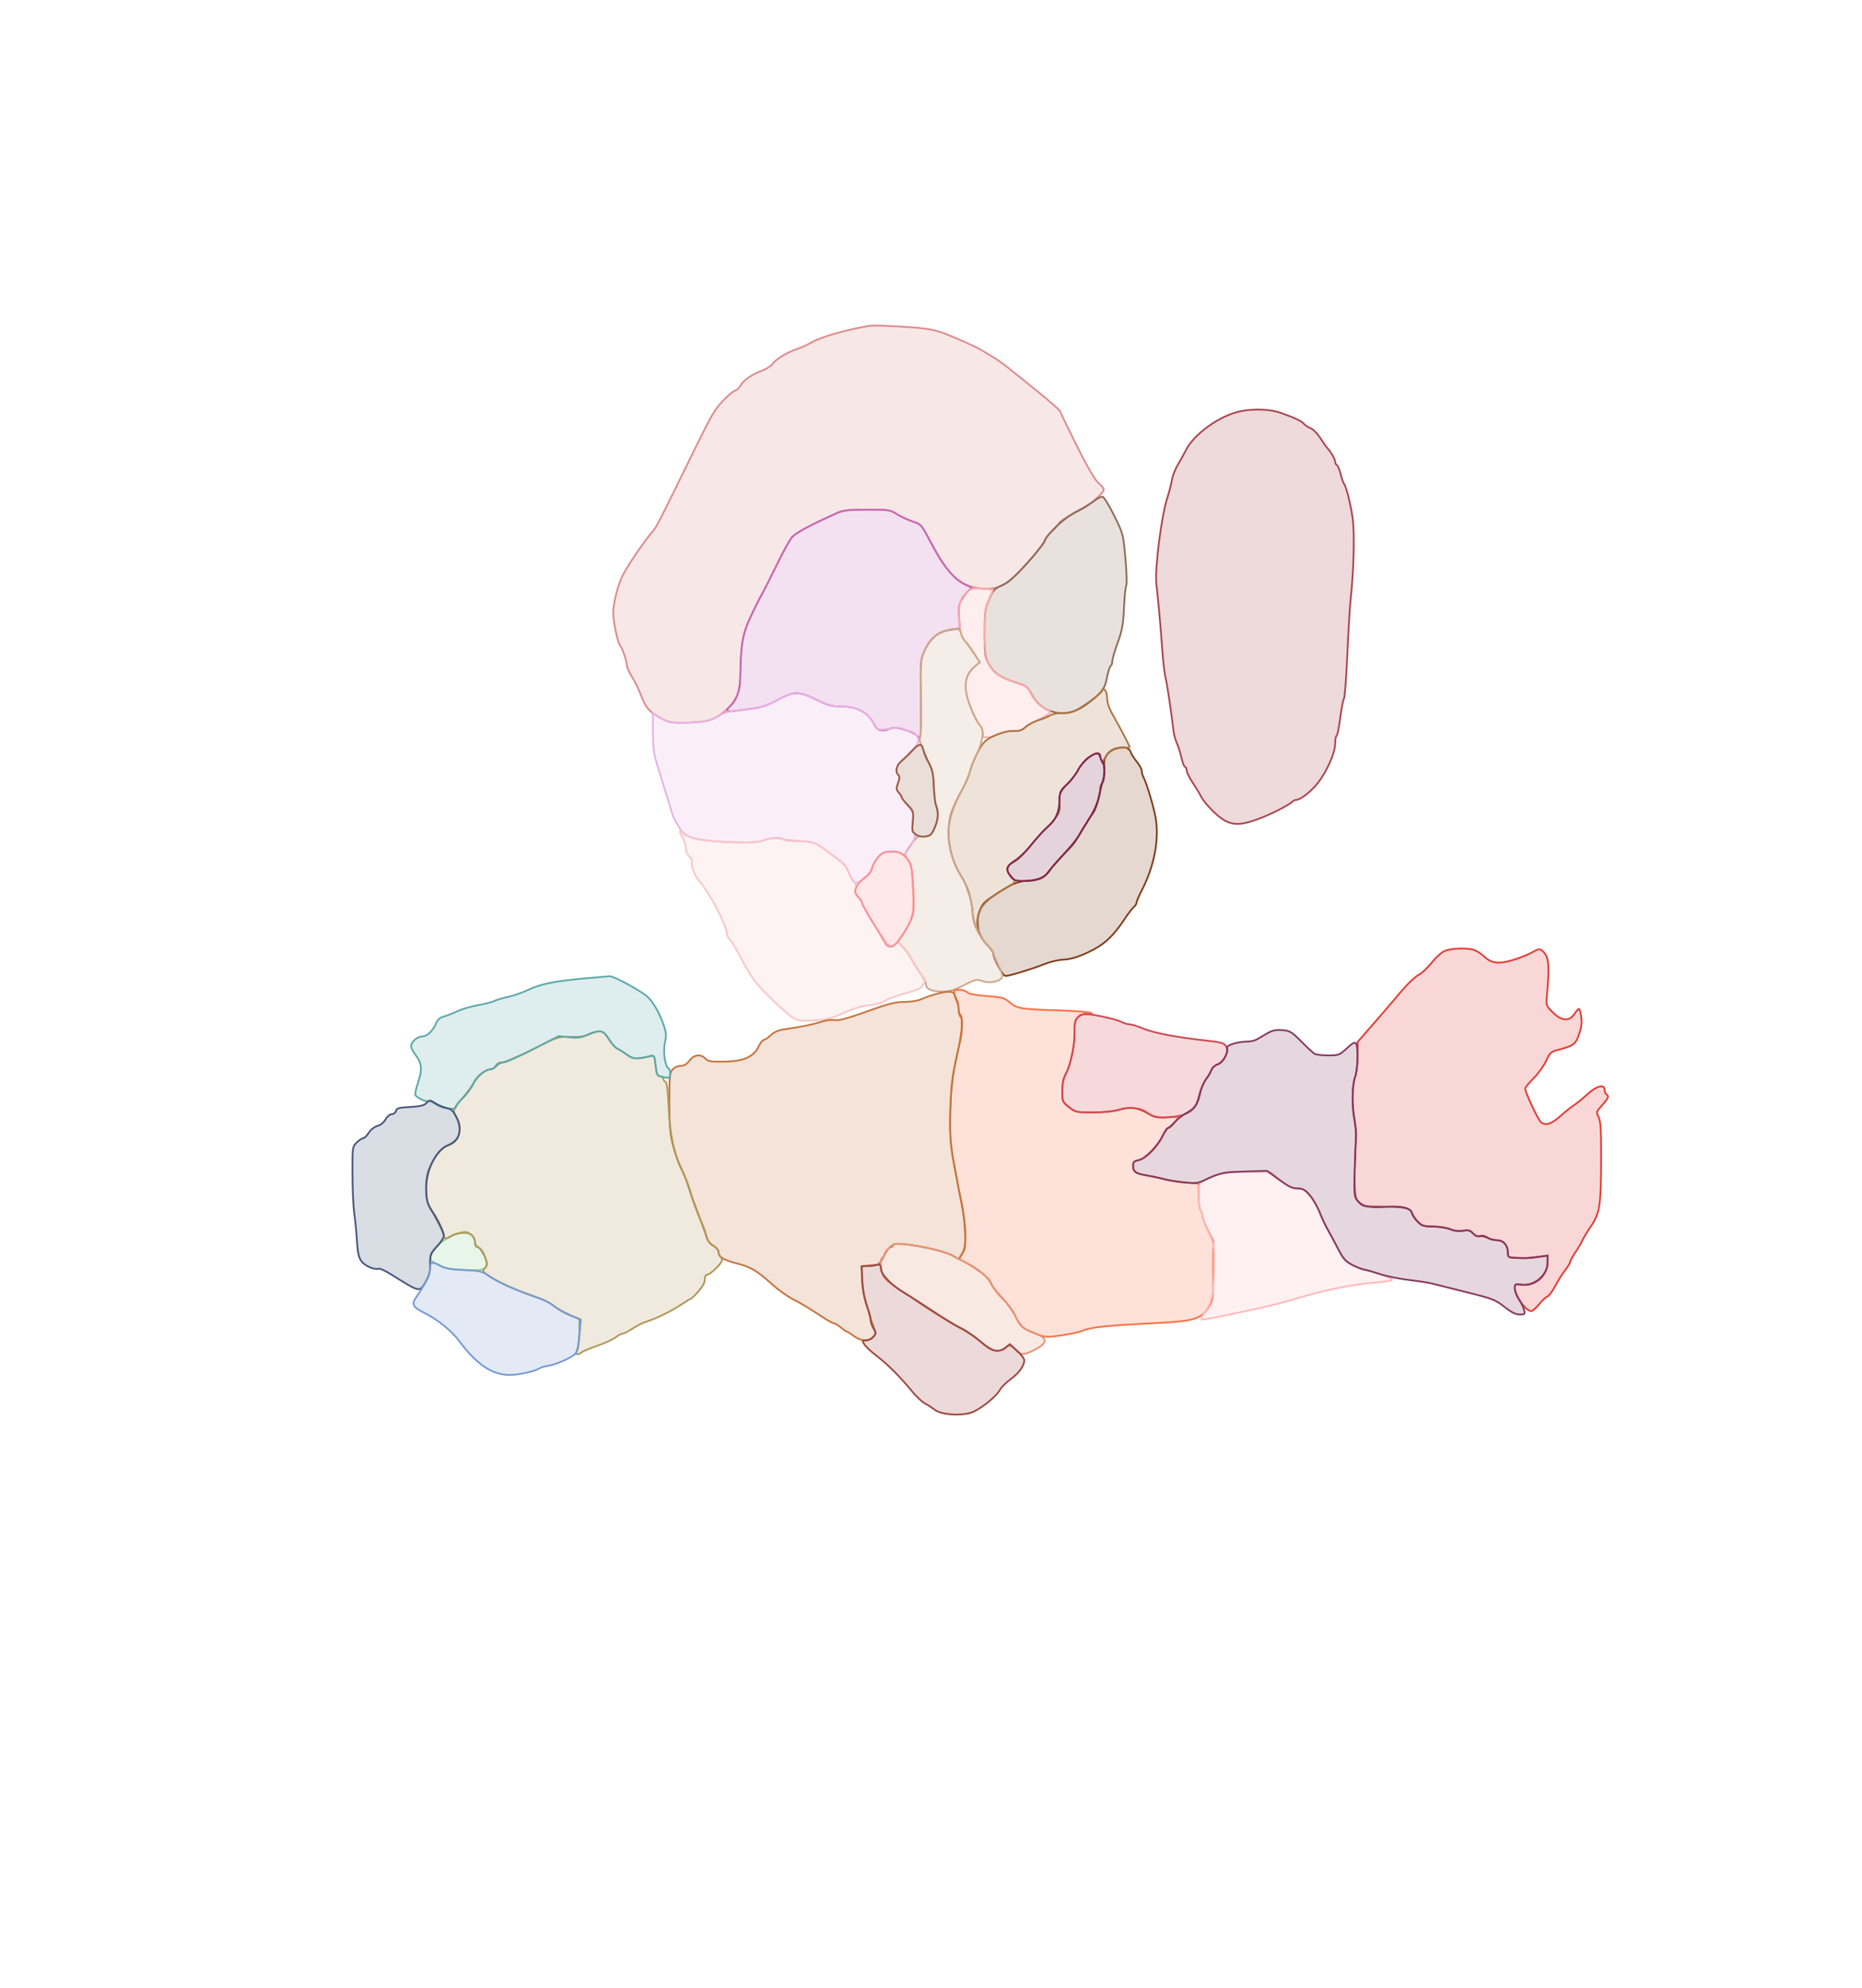<svg xmlns="http://www.w3.org/2000/svg" width="1078" height="1151" viewBox="0 0 1078 1151" version="1.1">
    <path class="svg-region-V" d="M 503 188.692 C 489.411 190.983, 475.302 195.058, 469.669 198.318 C 467.376 199.645, 463.798 201.280, 461.719 201.953 C 456.041 203.789, 449.084 207.941, 447.413 210.492 C 446.598 211.736, 443.863 213.545, 441.335 214.510 C 435.012 216.925, 430.579 219.988, 428.687 223.250 C 427.811 224.762, 426.496 226, 425.765 226 C 425.035 226, 421.910 228.588, 418.821 231.750 C 413.948 236.739, 411.652 240.677, 401.483 261.500 C 381.376 302.673, 379.960 305.430, 377.597 307.998 C 373.579 312.364, 363.999 326.449, 360.518 333.109 C 357.790 338.329, 355 349.302, 355 354.812 C 355 359.522, 357.539 371.740, 358.845 373.314 C 360.195 374.940, 362.967 383.042, 362.985 385.412 C 362.993 386.464, 364.319 389.389, 365.931 391.912 C 367.543 394.436, 369.811 399.050, 370.972 402.167 C 373.741 409.604, 375.727 411.979, 382.158 415.541 C 387.110 418.284, 388.203 418.490, 397.128 418.368 C 402.423 418.295, 408.498 417.676, 410.628 416.993 C 416.496 415.109, 422.576 410.069, 425.697 404.500 C 428.174 400.082, 428.518 398.394, 428.651 390 C 428.924 372.872, 429.900 367.194, 434.152 358 C 436.314 353.325, 438.986 347.925, 440.091 346 C 441.195 344.075, 445.397 335.750, 449.429 327.500 C 453.460 319.250, 457.615 311.732, 458.661 310.793 C 461.869 307.913, 471.648 302.677, 483.371 297.562 C 488.672 295.249, 490.493 295, 502.141 295 C 514.342 295, 515.265 295.142, 519.199 297.626 C 521.487 299.070, 525.605 300.982, 528.350 301.876 C 533.078 303.414, 533.550 303.898, 537.250 311 C 543.437 322.876, 545.516 326.179, 550.021 331.292 C 555.390 337.385, 560.807 340.135, 568.686 340.767 C 578.358 341.543, 583.495 338.555, 595.415 325.216 C 600.682 319.322, 604.993 313.785, 604.996 312.911 C 604.998 312.036, 606.800 309.656, 609 307.620 C 611.200 305.585, 613 303.532, 613 303.058 C 613 302.074, 618.204 298.796, 625.500 295.185 C 630.807 292.557, 639 285.394, 639 283.381 C 639 282.719, 637.628 281.024, 635.952 279.613 C 633.959 277.936, 629.634 270.515, 623.452 258.163 C 618.253 247.776, 614 238.989, 614 238.636 C 614 237.766, 608.125 232.534, 598.500 224.833 C 594.100 221.312, 587.871 216.290, 584.657 213.672 C 581.444 211.055, 576.494 207.562, 573.657 205.911 C 570.821 204.261, 567.825 202.490, 567 201.977 C 565.388 200.974, 555.029 196.335, 548.500 193.694 C 540.453 190.437, 535.561 189.734, 513.500 188.660 C 509.100 188.446, 504.375 188.460, 503 188.692" stroke="#dd8a8a" fill="#dd8a8a" fill-opacity="0.2" fill-rule="evenodd"/><path class="svg-region-SV" d="M 484.500 297.005 C 482.300 298.039, 478.025 300.035, 475 301.440 C 466.894 305.205, 461.455 308.282, 458.950 310.518 C 457.729 311.608, 453.862 318.449, 450.357 325.719 C 446.852 332.990, 442.737 341.090, 441.212 343.719 C 439.687 346.349, 436.595 352.550, 434.341 357.500 C 429.919 367.212, 428.942 372.772, 428.630 390 C 428.453 399.742, 426.574 405.619, 422.573 408.939 C 419.658 411.358, 420.792 412.291, 425.750 411.553 C 428.363 411.164, 433.200 410.514, 436.500 410.109 C 440.665 409.597, 444.942 408.061, 450.487 405.086 C 460.015 399.973, 462.314 400.005, 473.235 405.402 C 479.248 408.373, 481.608 409, 486.770 409 C 496.368 409, 502.898 412.542, 506.127 419.500 C 507.725 422.945, 510.736 423.766, 515.116 421.952 C 517.532 420.951, 519.043 421.045, 523.771 422.489 C 526.922 423.451, 530.058 424.939, 530.740 425.796 C 531.421 426.653, 532.321 427.012, 532.740 426.593 C 533.158 426.175, 533.343 416.024, 533.151 404.034 C 532.822 383.493, 532.926 381.956, 534.950 377.380 C 538.603 369.123, 542.844 365.746, 551.123 364.504 L 555.720 363.815 555.238 357.081 C 554.809 351.093, 555.044 349.891, 557.349 346.239 C 558.775 343.980, 560.671 341.724, 561.562 341.225 C 562.903 340.475, 562.616 340.084, 559.896 338.957 C 552.671 335.964, 546.899 329.001, 538.424 313.052 C 533.477 303.744, 533.220 303.458, 528.353 301.876 C 525.606 300.982, 521.487 299.070, 519.199 297.626 C 515.233 295.122, 514.424 295.003, 501.770 295.062 C 490.956 295.113, 487.760 295.472, 484.500 297.005" stroke="#c666b5" fill="#c666b5" fill-opacity="0.2" fill-rule="evenodd"/><path class="svg-region-SF" d="M 633.726 289.807 C 631.852 291.288, 627.254 294.075, 623.508 296 C 616.139 299.787, 606.648 308.534, 604.570 313.453 C 603.863 315.129, 599.149 321.066, 594.096 326.646 C 587.236 334.222, 583.691 337.317, 580.100 338.862 C 575.788 340.717, 575.019 341.559, 572.646 347.031 C 570.224 352.616, 570 354.255, 570 366.409 C 570 378.373, 570.230 380.121, 572.324 384.093 C 575.182 389.510, 579.119 392.266, 588.007 395.071 C 594.375 397.081, 595.013 397.551, 597.229 401.856 C 602.344 411.796, 613.757 415.576, 624.131 410.767 C 627.084 409.398, 631.784 406.066, 634.576 403.362 C 639.029 399.050, 639.801 397.687, 640.870 392.255 C 641.540 388.850, 642.518 385.798, 643.044 385.473 C 643.570 385.148, 644 383.892, 644 382.683 C 644 381.473, 645.397 376.662, 647.105 371.992 C 649.685 364.935, 650.296 361.556, 650.724 352 C 651.007 345.675, 651.597 339.814, 652.034 338.975 C 652.472 338.135, 652.257 331.055, 651.556 323.241 C 650.294 309.179, 650.228 308.926, 645.101 298.608 C 642.251 292.874, 639.293 287.942, 638.526 287.648 C 637.759 287.354, 635.599 288.325, 633.726 289.807" stroke="#8c6b55" fill="#8c6b55" fill-opacity="0.2" fill-rule="evenodd"/><path class="svg-region-PF" d="M 560.449 342.219 C 555.996 345.721, 554.643 350.220, 555.337 359.217 C 555.680 363.667, 556.532 368.083, 557.231 369.028 C 557.929 369.974, 560.482 373.581, 562.904 377.045 L 567.308 383.343 564.597 385.505 C 558.175 390.625, 557.404 397.926, 562.020 409.895 C 563.681 414.202, 565.931 418.532, 567.020 419.518 C 568.109 420.504, 569 422.589, 569 424.155 C 569 426.482, 569.432 427, 571.373 427 C 572.678 427, 575.822 426.081, 578.360 424.959 C 581.044 423.771, 584.645 423.016, 586.966 423.153 C 589.823 423.322, 591.603 422.806, 593.229 421.337 C 594.478 420.209, 598.302 417.984, 601.726 416.393 C 605.150 414.802, 607.962 412.992, 607.976 412.371 C 607.989 411.751, 606.623 410.672, 604.939 409.975 C 601.676 408.623, 597.765 404.143, 596.158 399.916 C 595.387 397.887, 593.727 396.866, 588.339 395.106 C 572.806 390.033, 570 385.566, 570 365.906 C 570 354.357, 570.254 352.482, 572.513 347.375 C 573.895 344.250, 574.908 341.593, 574.763 341.470 C 574.618 341.348, 571.881 341.040, 568.679 340.786 C 564.006 340.415, 562.383 340.697, 560.449 342.219" stroke="#faaaaa" fill="#faaaaa" fill-opacity="0.2" fill-rule="evenodd"/><path class="svg-region-AAB" d="M 646.313 433.199 C 641.550 434.433, 638.690 438.600, 639.327 443.377 C 639.611 445.509, 639.246 449.334, 638.516 451.877 C 637.785 454.420, 636.641 458.975, 635.972 462 C 635.279 465.137, 632.951 470.292, 630.553 474 C 628.241 477.575, 625.483 482.052, 624.425 483.948 C 623.366 485.845, 619.575 490.497, 616 494.286 C 612.425 498.075, 608.896 502.148, 608.157 503.338 C 605.537 507.557, 601.822 509.417, 595.161 509.841 C 588.712 510.251, 585.250 511.795, 574.360 519.114 C 569.257 522.544, 568.087 524.055, 566.547 529.204 C 564.734 535.267, 566.552 541.933, 571.362 546.859 C 573.363 548.908, 575 551.127, 575 551.789 C 575 554.677, 580.570 565, 582.128 565 C 584.354 565, 598.217 560.755, 605 557.996 C 608.025 556.765, 612.975 555.640, 616 555.496 C 619.915 555.309, 623.956 554.091, 630.022 551.267 C 639.133 547.027, 644.305 542.274, 651.341 531.674 C 653.285 528.744, 655.579 525.764, 656.438 525.051 C 657.297 524.338, 658 523.199, 658 522.518 C 658 521.838, 659.374 518.631, 661.052 515.391 C 668.270 501.462, 671.249 485.711, 669.021 473.265 C 667.833 466.629, 663.781 453.190, 661.935 449.764 C 661.421 448.809, 661 447.224, 661 446.241 C 661 445.259, 659.714 442.891, 658.141 440.978 C 656.569 439.065, 654.980 436.537, 654.609 435.360 C 653.817 432.844, 650.758 432.047, 646.313 433.199" stroke="#7f3c1a" fill="#7f3c1a" fill-opacity="0.2" fill-rule="evenodd"/><path class="svg-region-APB" d="M 638 399.906 C 638 401.047, 629.157 407.759, 623.656 410.792 C 620.757 412.391, 618.135 413.017, 614.987 412.863 C 612.340 412.734, 609.447 413.271, 607.987 414.163 C 606.619 415, 603.475 416.283, 601 417.015 C 598.525 417.747, 595.263 419.477, 593.750 420.860 C 591.567 422.856, 590.097 423.327, 586.617 423.147 C 581.807 422.898, 572.706 426.457, 569.721 429.756 C 567.060 432.696, 563.071 440.955, 561.522 446.729 C 560.751 449.605, 558.510 454.705, 556.543 458.062 C 554.575 461.420, 552.022 466.942, 550.869 470.333 C 547.212 481.090, 549.562 496.695, 556.392 507.016 C 559.749 512.089, 562.994 522.312, 563.026 527.915 C 563.041 530.437, 563.874 534.300, 564.878 536.500 L 566.704 540.500 566.242 535.426 C 565.426 526.474, 568.918 521.892, 582.573 514 C 588.449 510.604, 588.454 510.593, 585.555 507.465 C 581.954 503.580, 582.294 501.401, 586.864 499.069 C 589.013 497.973, 592.898 494.318, 595.614 490.836 C 598.301 487.392, 602.791 482.307, 605.592 479.537 C 612.744 472.463, 614.160 469.854, 613.408 465.147 C 612.676 460.575, 613.907 457.739, 618.509 453.393 C 620.318 451.684, 622.914 448.192, 624.277 445.632 C 626.519 441.420, 632.592 436, 635.069 436 C 635.608 436, 636.509 437.210, 637.071 438.688 L 638.093 441.376 640.047 438.163 C 642.240 434.557, 645.922 432.731, 650.750 432.855 C 652.538 432.901, 654 432.717, 654 432.445 C 654 431.769, 647.623 419.628, 644.049 413.500 C 642.445 410.750, 641.103 407.074, 641.066 405.332 C 641.030 403.589, 640.727 401.452, 640.393 400.582 C 639.744 398.891, 638 398.398, 638 399.906" stroke="#ac7444" fill="#ac7444" fill-opacity="0.2" fill-rule="evenodd"/><path class="svg-region-PC" d="M 547 365.167 C 542.257 366.504, 537.581 371.222, 534.958 377.318 C 532.914 382.070, 532.803 383.638, 533.102 403.437 C 533.276 415.022, 533.091 425.444, 532.690 426.598 C 532.250 427.867, 532.560 429.845, 533.475 431.598 C 534.307 433.194, 534.990 435.095, 534.994 435.822 C 534.997 436.549, 536.171 439.142, 537.602 441.584 C 539.752 445.252, 540.268 447.561, 540.574 454.874 C 540.778 459.741, 541.407 464.940, 541.972 466.427 C 543.504 470.456, 543.227 474.305, 541.036 479.417 C 539.049 484.050, 538.251 484.469, 532 484.155 C 530.602 484.085, 524 492.914, 524 494.854 C 524 495.336, 524.877 496.845, 525.948 498.207 C 527.574 500.274, 528.011 502.999, 528.590 514.698 C 529.255 528.135, 529.186 528.915, 526.911 533.606 C 525.607 536.298, 523.449 539.983, 522.117 541.795 L 519.694 545.089 522.735 548.295 C 524.408 550.058, 526.554 553.042, 527.505 554.927 C 528.456 556.812, 530.757 560.520, 532.617 563.167 C 534.478 565.814, 536 568.627, 536 569.418 C 536 572.462, 539.018 574, 544.992 574 C 549.745 574, 552.189 573.315, 558.040 570.342 C 564.706 566.956, 565.492 566.776, 568.645 567.916 C 572.352 569.257, 577.577 568.566, 579.687 566.455 C 580.755 565.388, 580.452 564.021, 577.995 558.827 C 576.349 555.347, 575.001 552.022, 575.001 551.437 C 575 550.852, 573.608 549.052, 571.907 547.437 C 567.241 543.007, 563.919 535.626, 562.974 527.594 C 561.841 517.956, 561.080 515.174, 558.299 510.500 C 546.469 490.614, 546.108 477.344, 556.861 457.572 C 558.976 453.682, 560.988 449.029, 561.332 447.231 C 561.676 445.433, 563.375 441.023, 565.107 437.431 C 569.264 428.812, 569.992 422.691, 567.213 419.708 C 566.082 418.494, 563.771 414.001, 562.078 409.724 C 557.353 397.787, 558.111 391.121, 564.841 385.429 L 567.290 383.357 563.810 377.929 C 561.897 374.943, 559.611 371.906, 558.730 371.181 C 557.849 370.455, 556.839 368.543, 556.485 366.931 C 555.772 363.686, 553.652 363.292, 547 365.167" stroke="#cda789" fill="#cda789" fill-opacity="0.2" fill-rule="evenodd"/><path class="svg-region-DB" d="M 450.298 405.134 C 442.675 409.175, 441.471 409.478, 424.500 411.634 C 421.750 411.983, 418.375 413.046, 417 413.996 C 412.652 416.999, 407.048 418.232, 397.128 418.368 C 388.402 418.488, 387.055 418.249, 382.750 415.820 L 378 413.141 377.986 423.820 C 377.975 431.867, 378.494 436.226, 380.092 441.500 C 381.822 447.211, 388.406 468.588, 389.639 472.500 C 389.813 473.050, 391.233 475.683, 392.797 478.351 C 396.794 485.175, 401.004 486.501, 421.540 487.407 C 434.744 487.990, 438.256 487.843, 441.876 486.556 C 446.846 484.789, 452.582 484.514, 453.500 486 C 453.840 486.550, 457.812 487, 462.327 487 C 470.534 487, 472.930 487.867, 479.500 493.216 C 480.050 493.663, 482.596 495.587, 485.158 497.490 C 488.429 499.921, 490.336 502.312, 491.562 505.523 C 494.109 512.194, 495.787 512.652, 500.818 508.053 C 503.118 505.951, 505 503.382, 505 502.343 C 505 501.305, 506.383 498.778, 508.073 496.728 C 510.830 493.383, 511.631 493, 515.873 493 C 518.473 493, 521.133 493.533, 521.783 494.183 C 522.434 494.834, 523.135 495.172, 523.341 494.933 C 528.595 488.851, 531.519 482, 528.862 482 C 528.060 482, 527.919 480.091, 528.385 475.545 C 529.045 469.107, 529.038 469.083, 525.523 465.885 C 523.585 464.121, 522 462.224, 522 461.668 C 522 461.112, 521.240 459.818, 520.312 458.793 C 518.841 457.167, 518.790 456.471, 519.913 453.364 C 520.850 450.772, 520.902 449.502, 520.101 448.701 C 517.535 446.135, 519.279 441.795, 524.147 438.627 C 525.603 437.680, 528.033 435.117, 529.548 432.931 C 531.897 429.542, 532.137 428.597, 531.185 426.506 C 530.538 425.087, 528.896 423.800, 527.284 423.450 C 525.753 423.117, 523.520 422.371, 522.322 421.792 C 521.118 421.210, 518.883 421.064, 517.322 421.465 C 515.770 421.864, 512.936 422.261, 511.025 422.346 C 508.073 422.477, 507.337 422.048, 506.142 419.500 C 502.867 412.520, 496.469 409, 487.057 409 C 482.426 409, 479.561 408.206, 472.622 405 C 467.860 402.800, 462.643 401, 461.029 401 C 459.415 401, 454.586 402.860, 450.298 405.134" stroke="#e8b1e4" fill="#e8b1e4" fill-opacity="0.2" fill-rule="evenodd"/><path class="svg-region-MB" d="M 394.918 484.368 C 396.063 486.220, 397 489.128, 397 490.829 C 397 492.686, 397.842 494.706, 399.106 495.884 C 400.265 496.964, 400.957 498.261, 400.644 498.767 C 399.572 500.502, 402.109 507.055, 405.230 510.609 C 411.111 517.308, 420.998 536.421, 420.999 541.095 C 421 541.972, 421.833 543.444, 422.852 544.366 C 423.871 545.288, 427.017 550.645, 429.844 556.271 C 435.025 566.580, 440.040 572.582, 453.708 584.832 C 460.587 590.997, 461.121 591.182, 470.786 590.757 C 478.285 590.427, 480.670 589.841, 487.895 586.555 C 493.462 584.023, 498.574 582.486, 503.066 581.993 C 507.190 581.540, 510.949 580.472, 512.671 579.264 C 514.227 578.172, 519.465 576.240, 524.311 574.972 C 531.801 573.011, 533.337 572.249, 534.557 569.889 C 535.379 568.300, 535.598 566.870, 535.070 566.543 C 534.562 566.229, 532.055 562.431, 529.499 558.103 C 523.991 548.774, 519.585 544.032, 518.662 546.438 C 518.332 547.297, 517.179 548, 516.099 548 C 514.677 548, 512.195 544.873, 507.095 536.654 C 503.223 530.413, 499.741 524.451, 499.357 523.404 C 498.974 522.357, 497.811 520.394, 496.773 519.043 C 495.579 517.488, 495.100 515.739, 495.467 514.276 C 495.845 512.771, 495.395 511.267, 494.175 509.957 C 493.145 508.852, 491.747 506.272, 491.067 504.224 C 490.170 501.524, 488.410 499.541, 484.665 497.012 C 481.824 495.093, 479.275 493.271, 479 492.964 C 478.725 492.656, 476.925 491.300, 475.001 489.952 C 472.251 488.025, 469.680 487.353, 463.001 486.812 C 458.325 486.433, 452.842 485.825, 450.815 485.460 C 448.418 485.028, 445.373 485.380, 442.106 486.465 C 432.120 489.782, 396.657 486.472, 395.196 482.087 C 394.996 481.489, 394.384 481, 393.835 481 C 393.286 481, 393.774 482.516, 394.918 484.368" stroke="#f9c6c6" fill="#f9c6c6" fill-opacity="0.2" fill-rule="evenodd"/><path class="svg-region-AP" d="M 552.619 575.750 C 552.981 577.263, 553.664 579.258, 554.138 580.184 C 554.612 581.111, 555 583.158, 555 584.734 C 555 586.310, 555.507 588.107, 556.126 588.726 C 557.681 590.281, 556.766 598.934, 553.508 613.500 C 549.598 630.977, 548.888 655.959, 551.861 671.500 C 553.018 677.550, 554.412 684.975, 554.959 688 C 555.507 691.025, 556.622 696.875, 557.437 701 C 559.628 712.079, 559.455 721.741, 556.993 725.780 C 555.117 728.857, 555.102 729.099, 556.746 729.683 C 557.711 730.025, 561.457 732.243, 565.071 734.610 C 569.920 737.787, 572.259 740.115, 573.996 743.491 C 575.290 746.008, 578.278 749.845, 580.637 752.019 C 582.995 754.193, 586.136 758.446, 587.617 761.471 C 590.885 768.144, 591.884 769.039, 599.387 772.011 C 605.047 774.254, 605.627 774.294, 614.387 773.066 C 619.399 772.364, 625.075 771.103, 627 770.264 C 631.381 768.355, 640.902 767.357, 667.131 766.055 C 691.217 764.859, 695.140 763.768, 699.602 757.025 C 702.270 752.993, 702.311 752.686, 702.405 735.717 L 702.500 718.500 699.250 712.073 C 697.462 708.538, 696 704.627, 696 703.382 C 696 702.137, 695.550 700.840, 695 700.500 C 694.450 700.160, 694 696.586, 694 692.558 L 694 685.235 686.652 684.546 C 682.610 684.168, 677.548 683.407, 675.402 682.857 C 673.256 682.306, 669.025 681.435, 666 680.920 C 657.716 679.512, 656 678.519, 656 675.133 C 656 672.623, 656.461 672.136, 659.354 671.593 C 663.418 670.831, 669.954 664.207, 673.167 657.593 C 674.394 655.067, 675.953 653, 676.631 653 C 677.712 653, 682 647.983, 682 646.718 C 682 646.458, 680.003 646.471, 677.562 646.746 C 671.771 647.399, 666.783 646.414, 664.102 644.088 C 660.891 641.304, 654.047 640.611, 647.869 642.446 C 644.673 643.395, 638.775 644, 632.712 644 C 623.133 644, 622.652 643.893, 618.894 640.916 C 615.150 637.951, 615 637.603, 615 631.876 C 615 627.931, 615.663 624.621, 616.963 622.072 C 619.879 616.356, 622.396 604.343, 622.159 597.275 C 621.900 589.550, 624.107 586.560, 629.597 587.201 C 631.970 587.478, 632.682 587.281, 631.951 586.549 C 631.340 585.936, 622.917 585.243, 611.702 584.882 C 591.011 584.217, 588.937 583.873, 584.755 580.410 C 581.286 577.538, 580.376 577.300, 569.802 576.493 C 564.217 576.067, 560.683 575.323, 559.929 574.415 C 559.283 573.637, 557.227 573, 555.359 573 C 552.160 573, 552 573.161, 552.619 575.750" stroke="#fc7143" fill="#fc7143" fill-opacity="0.2" fill-rule="evenodd"/><path class="svg-region-PP" d="M 542 575.434 C 539.525 576.091, 535.827 577.388, 533.782 578.315 C 531.573 579.316, 527.515 580.004, 523.782 580.010 C 519.147 580.018, 514.879 580.951, 507.500 583.573 C 489.594 589.935, 485.590 591.069, 483.020 590.504 C 481.628 590.199, 478.241 590.658, 475.495 591.525 C 470.441 593.121, 463.807 594.472, 454.262 595.848 C 450.625 596.372, 448.163 597.427, 446.207 599.301 C 444.658 600.786, 442.856 602, 442.203 602 C 441.550 602, 440.225 603.679, 439.258 605.731 C 436.389 611.821, 430.520 614.426, 419.287 614.598 C 411.446 614.718, 409.822 614.460, 408.382 612.869 C 405.782 609.997, 401.753 610.490, 399.158 614 C 397.607 616.098, 396.093 617, 394.125 617 C 392.532 617, 390.483 617.915, 389.405 619.106 C 387.685 621.007, 387.503 622.879, 387.526 638.356 C 387.548 653.046, 387.881 656.717, 389.847 664 C 391.110 668.675, 393.132 674.300, 394.341 676.500 C 395.550 678.700, 397.377 683.200, 398.400 686.500 C 399.423 689.800, 402.025 697.068, 404.183 702.651 C 406.341 708.234, 408.528 714.309, 409.043 716.151 C 409.629 718.249, 411.103 720.136, 412.989 721.203 C 414.675 722.157, 416 723.739, 416 724.799 C 416 727.672, 418.801 729.424, 426.500 731.365 C 434.538 733.392, 438.437 735.714, 447.314 743.758 C 450.804 746.921, 456.294 750.799, 459.513 752.375 C 462.732 753.951, 468.961 757.662, 473.356 760.620 C 477.751 763.579, 481.909 766, 482.597 766 C 483.284 766, 485.184 767.125, 486.818 768.500 C 488.452 769.875, 490.091 771, 490.461 771 C 490.831 771, 492.608 772.125, 494.411 773.500 C 498.384 776.530, 503.020 776.740, 505.498 774.002 C 507.169 772.156, 507.190 771.721, 505.779 768.252 C 504.939 766.189, 503.714 762.475, 503.056 760 C 502.399 757.525, 501.217 753.264, 500.430 750.532 C 499.644 747.800, 499 742.737, 499 739.282 L 499 733 502.250 732.986 C 507.948 732.962, 509.426 732.032, 511.856 726.939 C 513.152 724.222, 514.839 722, 515.606 722 C 516.373 722, 517 721.485, 517 720.856 C 517 718.116, 544.887 723.102, 551.776 727.074 L 555.052 728.963 557.101 725.732 C 558.937 722.836, 559.095 721.408, 558.616 712 C 558.322 706.225, 557.416 698.800, 556.602 695.500 C 555.788 692.200, 553.919 682.750, 552.448 674.500 C 550.039 660.982, 549.823 657.821, 550.261 642.500 C 550.728 626.184, 551.246 622.555, 556.002 602.236 C 557.288 596.740, 557.287 588.295, 556 587.500 C 555.450 587.160, 555 585.552, 555 583.927 C 555 582.302, 554.583 580.191, 554.073 579.236 C 553.563 578.281, 552.902 576.712, 552.604 575.750 C 551.976 573.720, 548.804 573.625, 542 575.434" stroke="#c4743d" fill="#c4743d" fill-opacity="0.2" fill-rule="evenodd"/><path class="svg-region-LPr" d="M 623.950 589.050 C 622.266 590.734, 621.939 592.204, 622.115 597.300 C 622.364 604.547, 619.720 617.076, 616.942 621.807 C 615.570 624.144, 615 626.980, 615 631.473 C 615 637.668, 615.100 637.911, 618.894 640.916 C 622.652 643.893, 623.133 644, 632.712 644 C 638.854 644, 644.669 643.397, 647.968 642.417 C 654.307 640.535, 658.663 641.132, 664.793 644.724 C 668.778 647.060, 669.829 647.229, 677.222 646.722 C 688.374 645.958, 693.118 642.205, 694.861 632.768 C 695.342 630.166, 696.855 626.566, 698.224 624.768 C 699.592 622.971, 701.020 620.525, 701.397 619.334 C 701.774 618.142, 703.395 616.709, 705 616.150 C 708.613 614.890, 711.534 608.866, 709.958 605.921 C 708.864 603.878, 707.484 603.446, 699 602.492 C 680.679 600.433, 667.994 598.023, 661.840 595.433 C 658.661 594.095, 655.124 593, 653.980 593 C 652.837 593, 650.585 592.320, 648.978 591.488 C 646.012 589.955, 632.368 587, 628.250 587 C 627.013 587, 625.078 587.922, 623.950 589.050" stroke="#d2454f" fill="#d2454f" fill-opacity="0.2" fill-rule="evenodd"/><path class="svg-region-AVCr" d="M 709.500 678.662 C 704.629 679.898, 698.317 682.243, 696.250 683.585 C 694.250 684.884, 694 685.871, 694 692.464 C 694 696.544, 694.450 700.160, 695 700.500 C 695.550 700.840, 696 702.180, 696 703.478 C 696 704.775, 697.575 709.124, 699.500 713.140 C 702.800 720.026, 702.997 721.017, 702.949 730.472 C 702.862 747.409, 701.848 753.343, 698.142 758.601 C 696.352 761.141, 695.146 763.479, 695.464 763.797 C 695.995 764.328, 706.801 762.215, 731 756.846 C 736.225 755.687, 744.775 753.458, 750 751.894 C 767.850 746.550, 783.149 743.474, 797.250 742.395 C 802.063 742.026, 806 741.369, 806 740.934 C 806 740.031, 797.888 736.931, 790.500 735.011 C 781.054 732.556, 778.615 730.541, 773.690 721.122 C 767.066 708.456, 765.388 705.106, 762.551 698.891 C 758.812 690.698, 755.971 688, 751.087 688 C 747.783 688, 746.059 687.164, 741.289 683.250 L 735.500 678.500 723.500 678.327 C 716.900 678.232, 710.600 678.383, 709.500 678.662" stroke="#ffbab9" fill="#ffbab9" fill-opacity="0.2" fill-rule="evenodd"/><path class="svg-region-VMr" d="M 514.750 722.349 C 513.237 723.754, 512 725.601, 512 726.452 C 512 727.304, 511.550 728, 511 728 C 509.490 728, 509.801 735.725, 511.435 738.800 C 512.224 740.285, 515.400 743.075, 518.494 745 C 521.587 746.925, 526.059 749.916, 528.431 751.646 C 535.274 756.637, 550.993 766.463, 556.986 769.496 C 560.003 771.023, 564.988 774.461, 568.063 777.136 C 572.495 780.991, 574.392 782, 577.205 782 C 579.158 782, 581.315 781.325, 582 780.500 C 583.765 778.374, 585.304 778.630, 588 781.500 C 590.973 784.665, 592.814 784.640, 599.108 781.348 C 607.001 777.221, 606.749 774.546, 598.171 771.383 C 592.052 769.127, 590.811 767.982, 587.719 761.735 C 586.293 758.856, 582.623 753.830, 579.563 750.568 C 576.504 747.305, 574 744.042, 574 743.317 C 574 741.025, 566.044 734.166, 560.161 731.386 C 557.047 729.915, 553.432 728.013, 552.128 727.160 C 548.710 724.926, 533.746 721.228, 525 720.455 C 517.893 719.828, 517.356 719.927, 514.750 722.349" stroke="#e59376" fill="#e59376" fill-opacity="0.2" fill-rule="evenodd"/><path class="svg-region-PMr" d="M 263.921 714.367 C 257.339 716.720, 250.182 722.841, 249.391 726.794 C 248.860 729.451, 249.214 729.901, 253.656 732.211 C 257.634 734.280, 260.347 734.817, 268.827 735.217 C 282.390 735.856, 283.557 734.855, 280.040 725.605 C 279.521 724.239, 278.174 722.628, 277.048 722.026 C 275.922 721.423, 275 720.045, 275 718.965 C 275 716.508, 271.579 712.985, 269.250 713.044 C 268.288 713.068, 265.890 713.663, 263.921 714.367" stroke="#90cf92" fill="#90cf92" fill-opacity="0.2" fill-rule="evenodd"/><path class="svg-region-PV" d="M 340.500 598.856 C 338.360 600.029, 335.433 600.437, 330.293 600.281 C 323.146 600.063, 322.960 600.125, 308.293 607.526 C 300.157 611.632, 292.278 614.993, 290.785 614.996 C 289.097 614.998, 287.666 615.756, 287 617 C 286.411 618.100, 285.158 619.002, 284.215 619.004 C 281.183 619.010, 276.199 622.778, 274.508 626.342 C 273.604 628.247, 270.451 632.593, 267.501 635.999 C 262.011 642.338, 261.827 643.117, 264.740 647.673 C 266.535 650.480, 266.656 655.406, 265.006 658.489 C 264.291 659.825, 261.832 661.799, 259.541 662.876 C 255.352 664.845, 252.005 668.932, 248.484 676.380 C 246.125 681.368, 245.973 693.312, 248.214 697.547 C 249.073 699.171, 251.402 703.538, 253.388 707.252 C 255.375 710.966, 257 714.678, 257 715.502 C 257 717.420, 258.455 717.403, 261.434 715.451 C 262.735 714.599, 265.691 713.827, 268.004 713.734 C 272.652 713.549, 275 715.548, 275 719.691 C 275 721.109, 275.598 722, 276.549 722 C 277.989 722, 281.929 729.023, 281.978 731.679 C 281.990 732.327, 281.319 733.538, 280.486 734.371 C 279.134 735.723, 279.448 736.212, 283.420 738.945 C 288.159 742.205, 302.979 748.726, 311.900 751.475 C 314.870 752.390, 318.998 754.570, 321.074 756.319 C 323.150 758.069, 327.246 760.425, 330.175 761.555 L 335.500 763.610 335.471 769.555 C 335.441 775.739, 334.664 781.116, 333.538 782.939 C 332.682 784.324, 335.283 784.317, 336.670 782.930 C 337.258 782.342, 341.355 780.608, 345.774 779.078 C 350.192 777.548, 355.037 775.330, 356.539 774.148 C 358.041 772.967, 359.861 772, 360.585 772 C 361.308 772, 363.835 770.709, 366.200 769.130 C 368.565 767.552, 372.300 765.691, 374.500 764.994 C 380.307 763.157, 388.781 759.001, 394.350 755.259 C 397.018 753.466, 399.466 752, 399.791 752 C 400.115 752, 402.095 750.106, 404.190 747.790 C 406.687 745.031, 408 742.619, 408 740.790 C 408 739.227, 408.550 737.998, 409.250 737.995 C 411.079 737.988, 418 731.356, 418 729.610 C 418 728.789, 417.550 727.840, 417 727.500 C 416.450 727.160, 416 725.988, 416 724.894 C 416 723.727, 414.756 722.204, 412.984 721.203 C 410.854 720, 409.671 718.325, 408.958 715.500 C 408.403 713.300, 407.221 709.925, 406.332 708 C 403.669 702.232, 400.962 694.834, 399.392 689.035 C 398.579 686.029, 396.585 680.854, 394.962 677.535 C 390.134 667.659, 387.867 657.118, 387.124 641.076 C 386.660 631.072, 386.079 626.526, 385.228 626.243 C 384.552 626.017, 384 625.196, 384 624.417 C 384 623.638, 383.158 623, 382.129 623 C 380.581 623, 380.139 621.947, 379.568 616.895 C 378.889 610.896, 378.830 610.801, 376.188 611.415 C 368.071 613.301, 366.550 613.209, 363 610.612 C 361.075 609.203, 358.583 607.637, 357.461 607.131 C 356.340 606.624, 354.113 604.138, 352.512 601.605 C 350.045 597.702, 349.136 597.016, 346.551 597.106 C 344.873 597.164, 342.150 597.952, 340.500 598.856" stroke="#b09658" fill="#b09658" fill-opacity="0.2" fill-rule="evenodd"/><path class="svg-region-Fr" d="M 337.500 566.501 C 320.579 568.073, 312.810 569.684, 305.696 573.097 C 302.503 574.628, 297.328 576.432, 294.196 577.105 C 291.063 577.778, 287.375 578.873, 286 579.537 C 284.625 580.202, 280.374 581.282, 276.554 581.936 C 272.734 582.591, 267.334 584.194, 264.554 585.498 C 261.774 586.803, 258.214 588.185, 256.642 588.570 C 254.739 589.037, 253.346 590.311, 252.470 592.385 C 250.572 596.883, 247.294 600, 244.461 600 C 241.652 600, 238 603.196, 238 605.656 C 238 606.566, 239.132 608.795, 240.516 610.610 C 244.244 615.497, 244.591 619.050, 242.069 626.517 C 240.865 630.081, 240.160 633.451, 240.503 634.005 C 241.501 635.620, 246.966 638.139, 248.036 637.478 C 248.574 637.145, 250.421 637.876, 252.141 639.101 C 255.955 641.817, 264 642.942, 264 640.760 C 264 639.969, 265.743 637.708, 267.874 635.737 C 270.004 633.766, 272.736 630.111, 273.945 627.614 C 276.070 623.225, 281.106 619, 284.213 619 C 285.025 619, 286.505 618.100, 287.500 617 C 288.495 615.900, 290.359 615, 291.642 615 C 292.924 615, 300.606 611.583, 308.712 607.408 L 323.451 599.815 329.510 600.464 C 334.409 600.989, 336.490 600.719, 340.368 599.057 C 347.581 595.965, 349.156 596.295, 352.512 601.605 C 354.113 604.138, 356.340 606.624, 357.461 607.131 C 358.583 607.637, 361.075 609.199, 363 610.602 C 366.546 613.186, 368.875 613.340, 376.188 611.476 C 378.836 610.801, 378.887 610.883, 379.556 616.794 C 380.198 622.464, 380.402 622.830, 383.243 623.399 C 384.897 623.729, 386.644 624, 387.125 624 C 388.258 624, 388.268 619.284, 387.137 618.585 C 385.009 617.269, 383.803 609.268, 384.920 603.871 C 385.888 599.194, 385.767 597.748, 383.980 592.674 C 381.668 586.107, 377.751 579.471, 374.608 576.797 C 370.256 573.094, 355.172 565.006, 352.881 565.147 C 351.572 565.228, 344.650 565.837, 337.500 566.501" stroke="#5ca7a9" fill="#5ca7a9" fill-opacity="0.2" fill-rule="evenodd"/><path class="svg-region-DV" d="M 246.697 638.731 C 245.446 639.983, 242.857 640.569, 237.359 640.847 C 230.934 641.171, 229.676 641.524, 229.260 643.116 C 228.988 644.152, 227.898 645, 226.837 645 C 225.732 645, 224.179 646.292, 223.203 648.022 C 222.182 649.834, 220.299 651.358, 218.500 651.828 C 216.763 652.282, 214.658 653.940, 213.500 655.767 C 212.400 657.503, 210.917 658.940, 210.205 658.961 C 209.492 658.983, 207.805 660.105, 206.455 661.455 C 204.051 663.858, 204.001 664.235, 204.051 679.705 C 204.080 688.392, 204.553 698.650, 205.103 702.500 C 205.653 706.350, 206.352 713.520, 206.658 718.434 C 207.086 725.324, 207.690 728.015, 209.299 730.191 C 211.314 732.915, 216.908 735.307, 219.325 734.476 C 219.971 734.254, 222.975 735.614, 226 737.499 C 243.457 748.374, 242.720 748.196, 246.250 742.395 C 248.437 738.801, 249 736.656, 249 731.916 C 249 726.352, 249.266 725.667, 253 721.616 C 255.200 719.229, 256.998 716.427, 256.996 715.388 C 256.991 713.303, 253.372 705.752, 250.261 701.336 C 247.387 697.257, 246.684 694.343, 246.799 686.990 C 246.963 676.580, 252.978 665.153, 259.411 663.029 C 266.082 660.828, 267.997 653.893, 264.033 646.287 C 262.392 643.140, 261.092 641.966, 258.683 641.457 C 256.932 641.087, 254.097 639.933, 252.382 638.892 C 248.599 636.596, 248.826 636.603, 246.697 638.731" stroke="#45567a" fill="#45567a" fill-opacity="0.2" fill-rule="evenodd"/><path class="svg-region-VV" d="M 249 734.434 C 249 737.616, 246.177 743.385, 240.695 751.407 C 238.157 755.120, 239.072 756.719, 245.616 760 C 253.249 763.827, 261.356 770.338, 265.635 776.078 C 275.955 789.921, 284.853 795.938, 295.068 795.978 C 300.279 795.999, 310.251 793.744, 312.500 792.037 C 313.050 791.619, 315.177 791.020, 317.226 790.705 C 322.358 789.918, 332.707 785.142, 333.613 783.143 C 334.649 780.860, 334.875 779.518, 335.616 771.268 L 336.266 764.036 329.383 760.954 C 325.597 759.260, 321.375 756.830, 320 755.556 C 318.625 754.281, 313.225 751.769, 308 749.974 C 296.419 745.995, 288.920 742.588, 283.087 738.655 C 279.083 735.955, 277.741 735.639, 268.587 735.236 C 261.132 734.907, 257.637 734.297, 255.193 732.896 C 250.307 730.095, 249 730.420, 249 734.434" stroke="#7699d1" fill="#7699d1" fill-opacity="0.2" fill-rule="evenodd"/><path class="svg-region-B" d="M 836.281 550.572 C 834.511 551.347, 831.201 554.347, 828.926 557.240 C 826.651 560.133, 823.361 563.247, 821.615 564.161 C 818.784 565.642, 813.266 571.192, 807.500 578.358 C 806.400 579.725, 801.112 585.869, 795.750 592.010 L 786 603.176 785.985 611.338 C 785.977 615.888, 785.332 621.270, 784.529 623.500 C 782.782 628.350, 782.590 640.482, 784.132 648.566 C 784.755 651.830, 785.176 655.850, 785.067 657.500 C 784.959 659.150, 784.636 667.743, 784.350 676.595 C 783.830 692.673, 783.833 692.694, 786.335 695.595 C 788.820 698.477, 788.929 698.500, 800.170 698.546 C 813.330 698.599, 816.614 699.328, 817.377 702.364 C 817.679 703.569, 819.201 705.776, 820.758 707.268 C 823.188 709.596, 824.498 710.001, 829.996 710.126 C 833.520 710.205, 837.945 710.915, 839.829 711.702 C 841.987 712.604, 844.647 712.897, 847.023 712.496 C 850.115 711.974, 851.159 712.254, 852.842 714.060 C 854.090 715.401, 855.636 716.067, 856.794 715.764 C 857.840 715.491, 859.777 715.866, 861.098 716.598 C 862.419 717.330, 864.937 717.945, 866.693 717.965 C 870.422 718.006, 873 720.973, 873 725.223 C 873 727.793, 873.316 728.014, 877.250 728.192 C 883.878 728.492, 885.144 728.442, 890.750 727.662 L 896 726.931 896 730.889 C 896 738.086, 888.186 744.691, 880.837 743.705 C 877.216 743.219, 877.002 743.340, 877.035 745.845 C 877.093 750.135, 883.396 759, 886.388 759 C 887.223 759, 889.345 757.209, 891.105 755.019 C 892.864 752.830, 895.023 750.808, 895.902 750.526 C 896.781 750.245, 898.804 747.514, 900.398 744.458 C 901.992 741.402, 904.580 737.287, 906.148 735.313 C 907.717 733.340, 909.002 731.224, 909.004 730.612 C 909.007 730.001, 910.385 727.475, 912.066 725 C 913.748 722.525, 915.542 719.469, 916.053 718.208 C 916.564 716.948, 918.836 713.187, 921.101 709.851 C 926.276 702.230, 926.925 697.818, 926.961 670 C 926.982 653.692, 926.681 648.912, 925.489 646.626 C 924.042 643.851, 924.111 643.620, 927.495 639.874 C 931.160 635.817, 931.666 634.530, 930 633.500 C 929.450 633.160, 929 632.009, 929 630.941 C 929 627.452, 924.378 628.575, 919.207 633.320 C 916.618 635.697, 912.925 638.703, 911 640.002 C 909.075 641.301, 905.614 644.067, 903.309 646.148 C 898.144 650.812, 894.622 651.873, 892.045 649.541 C 890.272 647.936, 883 632.326, 883 630.124 C 883 629.558, 885.191 626.905, 887.868 624.227 C 890.545 621.550, 893.808 617.017, 895.118 614.153 C 897.204 609.594, 897.997 608.820, 901.500 607.922 C 910.924 605.507, 912.090 604.677, 914.143 598.919 C 915.547 594.982, 915.903 592.201, 915.444 588.750 C 915.096 586.138, 914.517 584.001, 914.156 584.003 C 913.795 584.004, 912.600 585.353, 911.500 587 C 908.512 591.473, 904.093 591.159, 898.995 586.112 C 895.300 582.454, 895.094 581.936, 895.504 577.362 C 897.190 558.593, 896.778 553.919, 893.148 550.634 C 891.423 549.073, 891.033 549.120, 886.904 551.396 C 884.482 552.731, 879.324 554.756, 875.442 555.897 C 867.374 558.267, 863.397 557.705, 859.075 553.583 C 857.659 552.232, 855.233 550.649, 853.685 550.064 C 849.793 548.593, 840.160 548.874, 836.281 550.572" stroke="#e23b33" fill="#e23b33" fill-opacity="0.2" fill-rule="evenodd"/><path class="svg-region-Or" d="M 718.270 238.054 C 706.412 240.394, 691.275 251.172, 686.571 260.624 C 685.509 262.756, 683.416 266.525, 681.920 269 C 680.423 271.475, 678.891 275.400, 678.516 277.722 C 678.141 280.044, 676.922 284.769, 675.808 288.222 C 672.374 298.865, 668.500 329.337, 669.479 338 C 670.669 348.518, 672.017 363.575, 672.881 376 C 673.359 382.875, 674.228 390.300, 674.812 392.500 C 675.700 395.845, 677.891 410.514, 679.474 423.699 C 679.685 425.458, 680.525 428.383, 681.341 430.199 C 682.157 432.015, 683.359 435.863, 684.012 438.750 C 684.665 441.637, 685.605 444, 686.100 444 C 686.595 444, 687 444.855, 687 445.900 C 687 446.944, 688.462 449.991, 690.250 452.670 C 692.038 455.349, 694.400 459.264, 695.500 461.370 C 696.600 463.476, 700.043 467.564, 703.150 470.455 C 710.839 477.605, 715.562 478.516, 726.264 474.911 C 734.121 472.264, 745.716 466.513, 748.450 463.906 C 748.973 463.408, 749.954 463, 750.631 463 C 752.824 463, 758.540 458.615, 762.359 454.002 C 767.857 447.362, 773 436.017, 773 430.528 C 773 428.038, 773.358 426, 773.796 426 C 774.233 426, 775.187 421.387, 775.914 415.750 C 776.642 410.113, 777.620 405.021, 778.088 404.435 C 778.555 403.849, 779.427 392.374, 780.024 378.935 C 780.621 365.496, 781.503 350.900, 781.985 346.500 C 783.795 329.951, 784.309 308.548, 783.103 299.945 C 781.958 291.775, 779.232 281.024, 778.046 280 C 777.727 279.725, 776.886 277.250, 776.176 274.500 C 775.467 271.750, 774.462 269.350, 773.943 269.167 C 773.424 268.983, 773 268.180, 773 267.381 C 773 265.915, 770.484 261.507, 768.390 259.306 C 767.765 258.649, 765.963 256.071, 764.385 253.577 C 762.808 251.083, 760.290 248.534, 758.791 247.914 C 757.293 247.293, 755.539 246.150, 754.895 245.374 C 753.565 243.771, 750.057 242.098, 741.712 239.088 C 735.601 236.883, 726.284 236.472, 718.270 238.054" stroke="#aa444d" fill="#aa444d" fill-opacity="0.2" fill-rule="evenodd"/><path class="svg-region-VOC" d="M 508.650 495.844 C 507.151 497.408, 505.460 500.372, 504.891 502.431 C 504.225 504.844, 502.848 506.754, 501.015 507.806 C 498.044 509.512, 495 513.784, 495 516.249 C 495 517.042, 495.900 518.505, 497 519.500 C 498.100 520.495, 499 521.905, 499 522.632 C 499 523.360, 501.813 528.472, 505.250 533.992 C 508.688 539.513, 511.944 544.923, 512.487 546.015 C 514.224 549.508, 517.603 548.435, 521.195 543.250 C 529.108 531.827, 529.884 528.014, 528.339 508.156 C 527.748 500.563, 527.400 499.507, 524.476 496.406 C 521.663 493.424, 520.649 493, 516.319 493 C 512.190 493, 510.924 493.469, 508.650 495.844" stroke="#ff8f93" fill="#ff8f93" fill-opacity="0.2" fill-rule="evenodd"/><path class="svg-region-OABr" d="M 630 438.647 C 628.075 440.008, 625.454 443.169, 624.175 445.670 C 622.897 448.171, 619.972 451.953, 617.675 454.073 C 613.831 457.622, 613.492 458.348, 613.398 463.214 C 613.265 470.097, 611.128 474.924, 606.541 478.705 C 604.502 480.386, 600.396 484.852, 597.417 488.631 C 594.438 492.409, 590.088 496.652, 587.750 498.060 C 582.811 501.036, 582.071 503.549, 585.028 507.309 C 586.890 509.676, 587.841 510, 592.923 510 C 600.257 510, 604.040 508.674, 606.528 505.230 C 607.613 503.728, 610.975 499.855, 614 496.623 C 617.025 493.390, 620.175 490.012, 621 489.116 C 621.825 488.219, 624.476 484.114, 626.891 479.993 C 629.306 475.872, 631.891 471.792, 632.636 470.927 C 634.301 468.992, 636.974 460.409, 636.989 456.950 C 636.995 455.547, 637.537 453.863, 638.192 453.208 C 638.848 452.552, 639.385 449.758, 639.385 447 C 639.385 444.242, 638.848 441.448, 638.192 440.792 C 637.537 440.137, 637 438.790, 637 437.800 C 637 435.316, 634.236 435.651, 630 438.647" stroke="#81244d" fill="#81244d" fill-opacity="0.2" fill-rule="evenodd"/><path class="svg-region-SOTr" d="M 527.883 434.750 C 525.937 436.813, 523.141 439.560, 521.672 440.855 C 518.898 443.300, 518.197 446.797, 520.101 448.701 C 520.902 449.502, 520.850 450.772, 519.913 453.364 C 518.790 456.471, 518.841 457.167, 520.312 458.793 C 521.240 459.818, 522 461.018, 522 461.458 C 522 461.898, 523.569 463.994, 525.486 466.116 C 528.817 469.803, 528.948 470.232, 528.433 475.737 C 527.945 480.943, 528.116 481.656, 530.203 483.113 C 531.681 484.145, 533.712 484.549, 535.846 484.236 C 538.664 483.822, 539.475 483.058, 541.090 479.290 C 543.234 474.289, 543.495 470.431, 541.962 466.399 C 541.391 464.897, 540.786 459.806, 540.619 455.084 C 540.373 448.176, 539.806 445.524, 537.713 441.500 C 536.283 438.750, 534.814 435.262, 534.448 433.750 C 533.556 430.062, 532.099 430.284, 527.883 434.750" stroke="#995b45" fill="#995b45" fill-opacity="0.2" fill-rule="evenodd"/><path class="svg-region-BPCr" d="M 733.618 598.237 C 731.483 599.482, 728.783 601.056, 727.618 601.735 C 726.453 602.415, 724.012 602.977, 722.193 602.985 C 716.619 603.010, 709.824 605.098, 710.403 606.608 C 711.393 609.188, 708.054 615.085, 705 616.150 C 703.395 616.709, 701.774 618.142, 701.397 619.334 C 701.020 620.525, 699.642 622.905, 698.335 624.623 C 697.027 626.340, 695.275 630.364, 694.441 633.565 C 692.656 640.417, 691.994 641.333, 686.498 644.554 C 684.210 645.895, 681.133 648.344, 679.661 649.996 C 678.189 651.648, 676.588 653, 676.102 653 C 675.617 653, 674.320 654.913, 673.219 657.250 C 670.333 663.379, 663.045 670.841, 659.193 671.611 C 656.502 672.150, 656 672.696, 656 675.090 C 656 678.385, 657.618 679.473, 664 680.472 C 666.475 680.860, 670.750 681.792, 673.500 682.544 C 676.250 683.295, 681.783 684.216, 685.796 684.589 C 691.957 685.162, 693.745 684.955, 697.296 683.260 C 706.249 678.985, 707.763 678.657, 720.500 678.233 L 733.500 677.799 740.479 682.900 C 745.888 686.853, 748.288 688, 751.151 688 C 754.248 688, 755.421 688.674, 758.414 692.171 C 760.378 694.465, 762.918 698.852, 764.059 701.921 C 765.200 704.989, 767.287 709.480, 768.696 711.899 C 770.106 714.319, 772.841 719.373, 774.774 723.132 C 777.826 729.064, 778.956 730.298, 783.341 732.483 C 786.119 733.867, 788.970 735, 789.675 735 C 790.381 735, 794.230 736.076, 798.229 737.391 C 802.228 738.706, 810 740.312, 815.500 740.961 C 821 741.610, 827.075 742.549, 829 743.049 C 830.925 743.548, 839.869 745.780, 848.875 748.010 C 864.045 751.765, 865.667 752.392, 870.937 756.532 C 874.984 759.711, 877.549 761, 879.831 761 C 882.811 761, 882.990 760.810, 882.365 758.317 C 881.994 756.841, 880.636 754.079, 879.346 752.177 C 878.056 750.276, 877 747.462, 877 745.923 C 877 743.287, 877.201 743.158, 880.483 743.691 C 888.596 745.008, 896 738.710, 896 730.494 L 896 726.856 890.250 727.600 C 883.946 728.416, 883.443 728.438, 877.250 728.178 C 873.313 728.013, 873 727.796, 873 725.223 C 873 720.936, 870.425 718, 866.666 718 C 864.894 718, 862.440 717.296, 861.212 716.436 C 859.879 715.503, 858.142 715.138, 856.902 715.531 C 855.464 715.987, 854.205 715.524, 852.808 714.025 C 851.160 712.256, 850.102 711.976, 847.023 712.496 C 844.558 712.913, 841.957 712.591, 839.505 711.566 C 837.443 710.705, 832.970 710, 829.565 710 C 824.102 710, 823.071 709.677, 820.799 707.250 C 819.383 705.737, 817.947 703.577, 817.608 702.449 C 816.628 699.187, 811.579 697.981, 801.806 698.673 C 792.052 699.364, 788.092 698.316, 785.498 694.356 C 783.947 691.989, 783.843 683.721, 785.040 658 C 785.156 655.525, 784.746 650.800, 784.131 647.500 C 782.605 639.319, 782.787 628.335, 784.529 623.500 C 786.108 619.116, 786.485 606.313, 785.098 604.125 C 784.419 603.053, 783.241 603.658, 779.752 606.875 C 775.475 610.817, 774.992 610.999, 768.888 610.985 C 765.375 610.976, 761.825 610.548, 761 610.033 C 760.175 609.518, 756.734 606.313, 753.353 602.911 C 747.754 597.278, 746.772 596.693, 742.353 596.350 C 738.644 596.063, 736.584 596.508, 733.618 598.237" stroke="#83385f" fill="#83385f" fill-opacity="0.2" fill-rule="evenodd"/><path class="svg-region-AMC" d="M 502.615 732.737 L 498.730 733.137 499.248 741.818 C 499.565 747.125, 500.589 752.638, 501.883 756 C 503.047 759.025, 503.999 762.556, 503.999 763.846 C 504 765.136, 504.761 767.480, 505.692 769.055 C 507.294 771.768, 507.286 772.026, 505.537 773.959 C 504.521 775.082, 502.624 776, 501.322 776 C 499.043 776, 499.014 776.092, 500.548 778.434 C 501.425 779.772, 504.698 782.803, 507.821 785.170 C 513.868 789.752, 521.291 797.214, 528.242 805.697 C 530.584 808.556, 533.850 811.603, 535.500 812.470 C 537.150 813.336, 539.683 814.982, 541.130 816.128 C 544.569 818.852, 555.108 819.784, 561.731 817.950 C 566.788 816.550, 576.733 808.737, 579.109 804.297 C 579.823 802.963, 582.578 800.278, 585.233 798.329 C 590.021 794.814, 593 790.635, 593 787.434 C 593 786.518, 591.120 784.051, 588.823 781.951 L 584.646 778.133 582.188 780.066 C 577.996 783.364, 574.695 782.567, 567.595 776.543 C 564.057 773.542, 558.988 770.083, 556.331 768.857 C 553.674 767.631, 546.390 763.224, 540.144 759.064 C 533.899 754.904, 526.499 750.187, 523.701 748.583 C 516.687 744.562, 510 737.701, 510 734.526 C 510 732.723, 509.499 732.048, 508.250 732.168 C 507.288 732.261, 504.752 732.516, 502.615 732.737" stroke="#9d4741" fill="#9d4741" fill-opacity="0.2" fill-rule="evenodd"/>
    </svg>